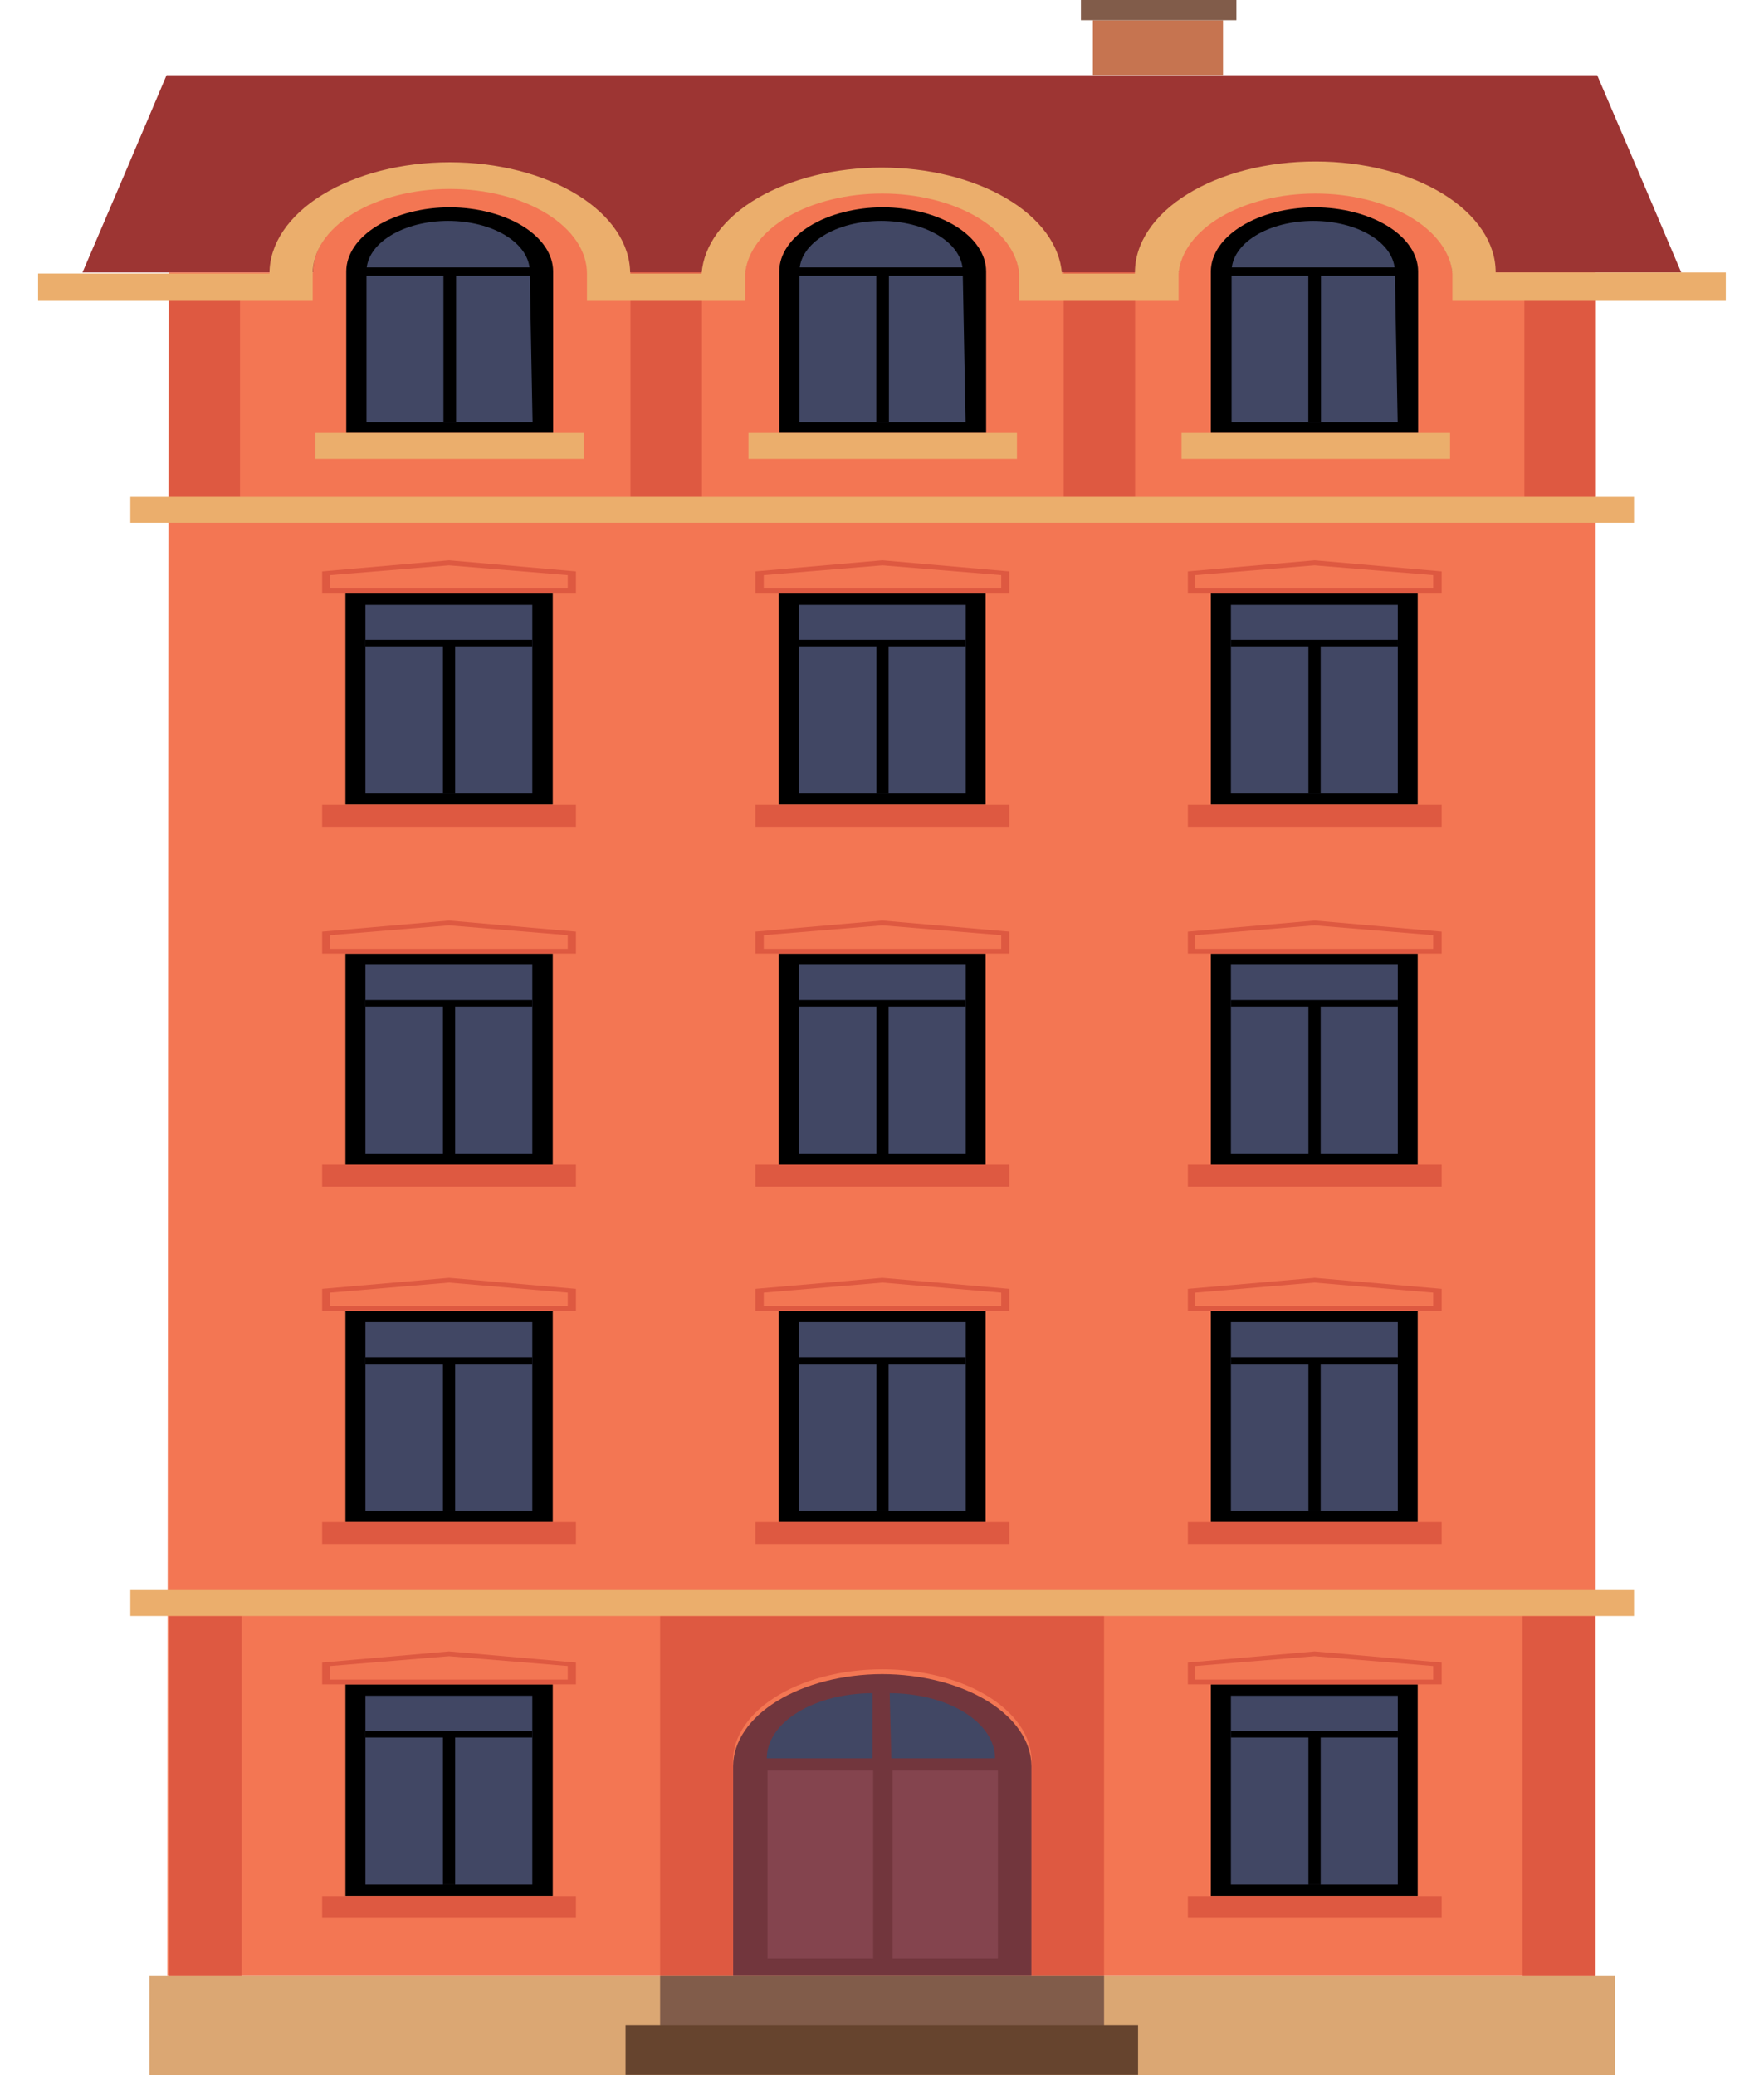 <svg width="34" height="40" viewBox="0 0 34 40" fill="none" xmlns="http://www.w3.org/2000/svg">
<path fill-rule="evenodd" clip-rule="evenodd" d="M1.59 5.252C2.133 3.987 2.675 2.716 3.21 1.45H30.785C31.327 2.716 31.87 3.987 32.405 5.252H1.59Z" fill="#9D3533"/>
<path fill-rule="evenodd" clip-rule="evenodd" d="M3.25 5.252H6.034C6.034 4.82 6.313 4.406 6.808 4.1C7.304 3.795 7.976 3.623 8.677 3.623C9.378 3.623 10.05 3.795 10.546 4.1C11.041 4.406 11.32 4.82 11.32 5.252H14.363C14.4 4.836 14.694 4.445 15.185 4.158C15.676 3.871 16.326 3.712 17.002 3.712C17.678 3.712 18.328 3.871 18.819 4.158C19.31 4.445 19.604 4.836 19.641 5.252H22.716C22.753 4.836 23.047 4.445 23.538 4.158C24.029 3.871 24.679 3.712 25.355 3.712C26.03 3.712 26.681 3.871 27.172 4.158C27.662 4.445 27.956 4.836 27.993 5.252H30.754V38.09H3.227L3.25 5.252Z" fill="#F37653"/>
<path d="M21.878 5.252H20.502V9.578H21.878V5.252Z" fill="#DE5941"/>
<path d="M30.757 5.781H29.381V9.578H30.757V5.781Z" fill="#DE5941"/>
<path d="M4.626 5.781H3.25V9.578H4.626V5.781Z" fill="#DE5941"/>
<path d="M13.529 5.252H12.152V9.578H13.529V5.252Z" fill="#DE5941"/>
<path d="M31.494 9.578H2.512V10.078H31.494V9.578Z" fill="#EBAE6C"/>
<path fill-rule="evenodd" clip-rule="evenodd" d="M25.36 3.113C25.815 3.113 26.267 3.168 26.688 3.275C27.109 3.382 27.492 3.54 27.814 3.738C28.137 3.937 28.392 4.173 28.566 4.433C28.74 4.693 28.829 4.971 28.828 5.252H33.264V5.8H27.994V5.272C27.957 4.855 27.663 4.464 27.173 4.177C26.682 3.891 26.032 3.731 25.356 3.731C24.68 3.731 24.029 3.891 23.539 4.177C23.048 4.464 22.754 4.855 22.717 5.272V5.8H19.642V5.272C19.605 4.855 19.311 4.464 18.82 4.177C18.329 3.891 17.679 3.731 17.003 3.731C16.327 3.731 15.677 3.891 15.186 4.177C14.695 4.464 14.401 4.855 14.364 5.272V5.8H11.313V5.272C11.313 4.839 11.034 4.425 10.539 4.119C10.043 3.814 9.371 3.642 8.67 3.642C7.969 3.642 7.297 3.814 6.801 4.119C6.306 4.425 6.027 4.839 6.027 5.272V5.8H0.734V5.272H5.194C5.194 4.703 5.56 4.158 6.212 3.756C6.864 3.354 7.748 3.128 8.67 3.128C9.592 3.128 10.476 3.354 11.128 3.756C11.78 4.158 12.146 4.703 12.146 5.272H13.523C13.565 4.721 13.95 4.202 14.596 3.822C15.243 3.442 16.102 3.23 16.995 3.23C17.889 3.23 18.748 3.442 19.394 3.822C20.041 4.202 20.425 4.721 20.468 5.272H21.875C21.871 4.988 21.958 4.707 22.132 4.445C22.305 4.183 22.561 3.944 22.886 3.743C23.21 3.542 23.595 3.383 24.02 3.275C24.445 3.167 24.9 3.112 25.36 3.113Z" fill="#EBAE6C"/>
<path fill-rule="evenodd" clip-rule="evenodd" d="M10.661 8.346H6.674V5.228C6.676 4.902 6.887 4.589 7.261 4.358C7.635 4.128 8.142 3.997 8.672 3.996C9.199 3.999 9.704 4.13 10.077 4.36C10.449 4.591 10.659 4.903 10.661 5.228V8.346Z" fill="black"/>
<path fill-rule="evenodd" clip-rule="evenodd" d="M10.265 8.138H7.064V5.228C7.064 4.971 7.23 4.724 7.525 4.542C7.82 4.36 8.22 4.258 8.637 4.258C9.055 4.258 9.455 4.36 9.75 4.542C10.045 4.724 10.21 4.971 10.21 5.228L10.265 8.138Z" fill="#414764"/>
<path d="M10.475 5.155H6.865V5.315H10.475V5.155Z" fill="black"/>
<path d="M8.791 5.262H8.547V8.138H8.791V5.262Z" fill="black"/>
<path fill-rule="evenodd" clip-rule="evenodd" d="M19.007 8.346H15.02V5.228C15.022 4.902 15.233 4.589 15.607 4.358C15.981 4.128 16.488 3.997 17.017 3.996C17.545 3.999 18.05 4.13 18.422 4.36C18.795 4.591 19.005 4.903 19.007 5.228V8.346Z" fill="black"/>
<path fill-rule="evenodd" clip-rule="evenodd" d="M18.611 8.138H15.41V5.228C15.41 4.971 15.576 4.724 15.871 4.542C16.166 4.36 16.566 4.258 16.983 4.258C17.4 4.258 17.8 4.36 18.095 4.542C18.39 4.724 18.556 4.971 18.556 5.228L18.611 8.138Z" fill="#414764"/>
<path d="M18.813 5.155H15.203V5.315H18.813V5.155Z" fill="black"/>
<path d="M17.133 5.262H16.889V8.138H17.133V5.262Z" fill="black"/>
<path fill-rule="evenodd" clip-rule="evenodd" d="M27.333 8.346H23.338V5.228C23.342 4.902 23.554 4.59 23.928 4.36C24.301 4.129 24.807 3.999 25.336 3.996C25.865 3.997 26.372 4.128 26.746 4.358C27.12 4.589 27.331 4.902 27.333 5.228V8.346Z" fill="black"/>
<path fill-rule="evenodd" clip-rule="evenodd" d="M26.939 8.138H23.738V5.228C23.738 4.971 23.904 4.724 24.199 4.542C24.494 4.36 24.894 4.258 25.311 4.258C25.729 4.258 26.129 4.36 26.424 4.542C26.718 4.724 26.884 4.971 26.884 5.228L26.939 8.138Z" fill="#414764"/>
<path d="M27.145 5.155H23.535V5.315H27.145V5.155Z" fill="black"/>
<path d="M25.461 5.262H25.217V8.138H25.461V5.262Z" fill="black"/>
<path d="M11.255 8.346H6.08V8.846H11.255V8.346Z" fill="#EBAE6C"/>
<path d="M19.601 8.346H14.426V8.846H19.601V8.346Z" fill="#EBAE6C"/>
<path d="M27.949 8.346H22.773V8.846H27.949V8.346Z" fill="#EBAE6C"/>
<path d="M23.573 0.388H21.064V1.445H23.573V0.388Z" fill="#C67450"/>
<path d="M23.831 0H20.834V0.388H23.831V0Z" fill="#815C4A"/>
<path d="M10.654 11.435H6.658V15.509H10.654V11.435Z" fill="black"/>
<path d="M10.26 11.659H7.043V15.296H10.26V11.659Z" fill="#414764"/>
<path d="M11.101 15.514H6.209V15.936H11.101V15.514Z" fill="#DE5941"/>
<path fill-rule="evenodd" clip-rule="evenodd" d="M6.209 11.441H11.101V11.014L8.655 10.8L6.209 11.014V11.441Z" fill="#DE5941"/>
<path fill-rule="evenodd" clip-rule="evenodd" d="M6.365 11.343H10.943V11.086L8.654 10.897L6.365 11.086V11.343Z" fill="#F37653"/>
<path fill-rule="evenodd" clip-rule="evenodd" d="M7.043 12.333H10.26V12.459H8.773V15.296H8.537V12.459H7.043V12.333Z" fill="black"/>
<path d="M18.997 11.435H15.01V15.509H18.997V11.435Z" fill="black"/>
<path d="M18.613 11.659H15.396V15.296H18.613V11.659Z" fill="#414764"/>
<path d="M19.453 15.514H14.56V15.936H19.453V15.514Z" fill="#DE5941"/>
<path fill-rule="evenodd" clip-rule="evenodd" d="M14.56 11.441H19.453V11.014L17.006 10.8L14.56 11.014V11.441Z" fill="#DE5941"/>
<path fill-rule="evenodd" clip-rule="evenodd" d="M14.721 11.343H19.298V11.086L17.009 10.897L14.721 11.086V11.343Z" fill="#F37653"/>
<path fill-rule="evenodd" clip-rule="evenodd" d="M15.396 12.333H18.613V12.459H17.127V15.296H16.891V12.459H15.396V12.333Z" fill="black"/>
<path d="M27.325 11.435H23.338V15.509H27.325V11.435Z" fill="black"/>
<path d="M26.941 11.659H23.725V15.296H26.941V11.659Z" fill="#414764"/>
<path d="M27.787 15.514H22.895V15.936H27.787V15.514Z" fill="#DE5941"/>
<path fill-rule="evenodd" clip-rule="evenodd" d="M22.895 11.441H27.787V11.014L25.34 10.8L22.895 11.014V11.441Z" fill="#DE5941"/>
<path fill-rule="evenodd" clip-rule="evenodd" d="M23.039 11.343H27.624V11.086L25.336 10.897L23.039 11.086V11.343Z" fill="#F37653"/>
<path fill-rule="evenodd" clip-rule="evenodd" d="M23.725 12.333H26.941V12.459H25.455V15.296H25.219V12.459H23.725V12.333Z" fill="black"/>
<path d="M10.654 18.38H6.658V22.454H10.654V18.38Z" fill="black"/>
<path d="M10.26 18.598H7.043V22.235H10.26V18.598Z" fill="#414764"/>
<path d="M11.101 22.454H6.209V22.875H11.101V22.454Z" fill="#DE5941"/>
<path fill-rule="evenodd" clip-rule="evenodd" d="M6.209 18.38H11.101V17.958L8.655 17.745L6.209 17.958V18.38Z" fill="#DE5941"/>
<path fill-rule="evenodd" clip-rule="evenodd" d="M6.365 18.288H10.943V18.026L8.654 17.837L6.365 18.026V18.288Z" fill="#F37653"/>
<path fill-rule="evenodd" clip-rule="evenodd" d="M7.043 19.278H10.26V19.404H8.773V22.236H8.537V19.404H7.043V19.278Z" fill="black"/>
<path d="M18.997 18.38H15.01V22.454H18.997V18.38Z" fill="black"/>
<path d="M18.613 18.598H15.396V22.235H18.613V18.598Z" fill="#414764"/>
<path d="M19.453 22.454H14.56V22.875H19.453V22.454Z" fill="#DE5941"/>
<path fill-rule="evenodd" clip-rule="evenodd" d="M14.56 18.38H19.453V17.958L17.006 17.745L14.56 17.958V18.38Z" fill="#DE5941"/>
<path fill-rule="evenodd" clip-rule="evenodd" d="M14.721 18.288H19.298V18.026L17.009 17.837L14.721 18.026V18.288Z" fill="#F37653"/>
<path fill-rule="evenodd" clip-rule="evenodd" d="M15.396 19.278H18.613V19.404H17.127V22.236H16.891V19.404H15.396V19.278Z" fill="black"/>
<path d="M27.325 18.38H23.338V22.454H27.325V18.38Z" fill="black"/>
<path d="M26.941 18.598H23.725V22.235H26.941V18.598Z" fill="#414764"/>
<path d="M27.787 22.454H22.895V22.875H27.787V22.454Z" fill="#DE5941"/>
<path fill-rule="evenodd" clip-rule="evenodd" d="M22.895 18.38H27.787V17.958L25.34 17.745L22.895 17.958V18.38Z" fill="#DE5941"/>
<path fill-rule="evenodd" clip-rule="evenodd" d="M23.039 18.288H27.624V18.026L25.336 17.837L23.039 18.026V18.288Z" fill="#F37653"/>
<path fill-rule="evenodd" clip-rule="evenodd" d="M23.725 19.278H26.941V19.404H25.455V22.236H25.219V19.404H23.725V19.278Z" fill="black"/>
<path d="M10.654 25.267H6.658V29.341H10.654V25.267Z" fill="black"/>
<path d="M10.26 25.485H7.043V29.122H10.26V25.485Z" fill="#414764"/>
<path d="M11.101 29.34H6.209V29.762H11.101V29.34Z" fill="#DE5941"/>
<path fill-rule="evenodd" clip-rule="evenodd" d="M6.209 25.267H11.101V24.845L8.655 24.632L6.209 24.845V25.267Z" fill="#DE5941"/>
<path fill-rule="evenodd" clip-rule="evenodd" d="M6.365 25.175H10.943V24.918L8.654 24.724L6.365 24.918V25.175Z" fill="#F37653"/>
<path fill-rule="evenodd" clip-rule="evenodd" d="M7.043 26.164H10.26V26.29H8.773V29.122H8.537V26.29H7.043V26.164Z" fill="black"/>
<path d="M18.997 25.267H15.01V29.341H18.997V25.267Z" fill="black"/>
<path d="M18.613 25.485H15.396V29.122H18.613V25.485Z" fill="#414764"/>
<path d="M19.453 29.34H14.56V29.762H19.453V29.34Z" fill="#DE5941"/>
<path fill-rule="evenodd" clip-rule="evenodd" d="M14.56 25.267H19.453V24.845L17.006 24.632L14.56 24.845V25.267Z" fill="#DE5941"/>
<path fill-rule="evenodd" clip-rule="evenodd" d="M14.721 25.175H19.298V24.918L17.009 24.724L14.721 24.918V25.175Z" fill="#F37653"/>
<path fill-rule="evenodd" clip-rule="evenodd" d="M15.396 26.164H18.613V26.29H17.127V29.122H16.891V26.29H15.396V26.164Z" fill="black"/>
<path d="M27.325 25.267H23.338V29.341H27.325V25.267Z" fill="black"/>
<path d="M26.941 25.485H23.725V29.122H26.941V25.485Z" fill="#414764"/>
<path d="M27.787 29.34H22.895V29.762H27.787V29.34Z" fill="#DE5941"/>
<path fill-rule="evenodd" clip-rule="evenodd" d="M22.895 25.267H27.787V24.845L25.34 24.632L22.895 24.845V25.267Z" fill="#DE5941"/>
<path fill-rule="evenodd" clip-rule="evenodd" d="M23.039 25.175H27.624V24.918L25.336 24.724L23.039 24.918V25.175Z" fill="#F37653"/>
<path fill-rule="evenodd" clip-rule="evenodd" d="M23.725 26.164H26.941V26.29H25.455V29.122H25.219V26.29H23.725V26.164Z" fill="black"/>
<path d="M10.654 32.468H6.658V36.542H10.654V32.468Z" fill="black"/>
<path d="M10.26 32.687H7.043V36.324H10.26V32.687Z" fill="#414764"/>
<path d="M11.101 36.547H6.209V36.969H11.101V36.547Z" fill="#DE5941"/>
<path fill-rule="evenodd" clip-rule="evenodd" d="M6.209 32.469H11.101V32.047L8.655 31.833L6.209 32.047V32.469Z" fill="#DE5941"/>
<path fill-rule="evenodd" clip-rule="evenodd" d="M6.365 32.376H10.943V32.114L8.654 31.925L6.365 32.114V32.376Z" fill="#F37653"/>
<path fill-rule="evenodd" clip-rule="evenodd" d="M7.043 33.365H10.26V33.492H8.773V36.324H8.537V33.492H7.043V33.365Z" fill="black"/>
<path d="M27.325 32.468H23.338V36.542H27.325V32.468Z" fill="black"/>
<path d="M26.941 32.687H23.725V36.324H26.941V32.687Z" fill="#414764"/>
<path d="M27.787 36.547H22.895V36.969H27.787V36.547Z" fill="#DE5941"/>
<path fill-rule="evenodd" clip-rule="evenodd" d="M22.895 32.469H27.787V32.047L25.34 31.833L22.895 32.047V32.469Z" fill="#DE5941"/>
<path fill-rule="evenodd" clip-rule="evenodd" d="M23.039 32.376H27.624V32.114L25.336 31.925L23.039 32.114V32.376Z" fill="#F37653"/>
<path fill-rule="evenodd" clip-rule="evenodd" d="M23.725 33.365H26.941V33.492H25.455V36.324H25.219V33.492H23.725V33.365Z" fill="black"/>
<path d="M31.132 38.09H2.881V40H31.132V38.09Z" fill="#DBA773"/>
<path d="M31.494 30.65H2.512V31.15H31.494V30.65Z" fill="#EBAE6C"/>
<path d="M4.658 31.154H3.25V38.089H4.658V31.154Z" fill="#DE5941"/>
<path d="M30.746 31.154H29.346V38.089H30.746V31.154Z" fill="#DE5941"/>
<path fill-rule="evenodd" clip-rule="evenodd" d="M19.88 31.154H21.28V38.089H19.88V34.044C19.9 33.804 19.841 33.563 19.706 33.337C19.57 33.111 19.362 32.904 19.093 32.73C18.824 32.555 18.5 32.416 18.141 32.321C17.782 32.226 17.396 32.177 17.005 32.177C16.614 32.177 16.228 32.226 15.869 32.321C15.51 32.416 15.186 32.555 14.917 32.73C14.648 32.904 14.44 33.111 14.305 33.337C14.169 33.563 14.11 33.804 14.13 34.044V38.089H12.723V31.154H19.88Z" fill="#DE5941"/>
<path fill-rule="evenodd" clip-rule="evenodd" d="M14.131 38.089H19.88V34.045C19.878 33.574 19.574 33.124 19.035 32.791C18.495 32.458 17.764 32.271 17.002 32.27C16.24 32.272 15.511 32.46 14.973 32.793C14.436 33.125 14.133 33.575 14.131 34.045V38.089Z" fill="#72363D"/>
<path fill-rule="evenodd" clip-rule="evenodd" d="M16.816 33.894H14.779C14.779 33.561 14.994 33.242 15.376 33.006C15.758 32.771 16.276 32.638 16.816 32.638V33.894Z" fill="#414764"/>
<path fill-rule="evenodd" clip-rule="evenodd" d="M17.18 33.894H19.178C19.179 33.73 19.127 33.566 19.025 33.414C18.924 33.262 18.775 33.123 18.586 33.007C18.398 32.89 18.174 32.797 17.927 32.734C17.68 32.671 17.416 32.638 17.148 32.638L17.18 33.894Z" fill="#414764"/>
<path d="M16.83 34.127H14.793V37.75H16.83V34.127Z" fill="#84444E"/>
<path d="M19.234 34.127H17.205V37.75H19.234V34.127Z" fill="#84444E"/>
<path d="M21.28 38.09H12.723V39.045H21.28V38.09Z" fill="#815C4A"/>
<path d="M21.935 39.04H12.057V39.995H21.935V39.04Z" fill="#66442E"/>
</svg>
